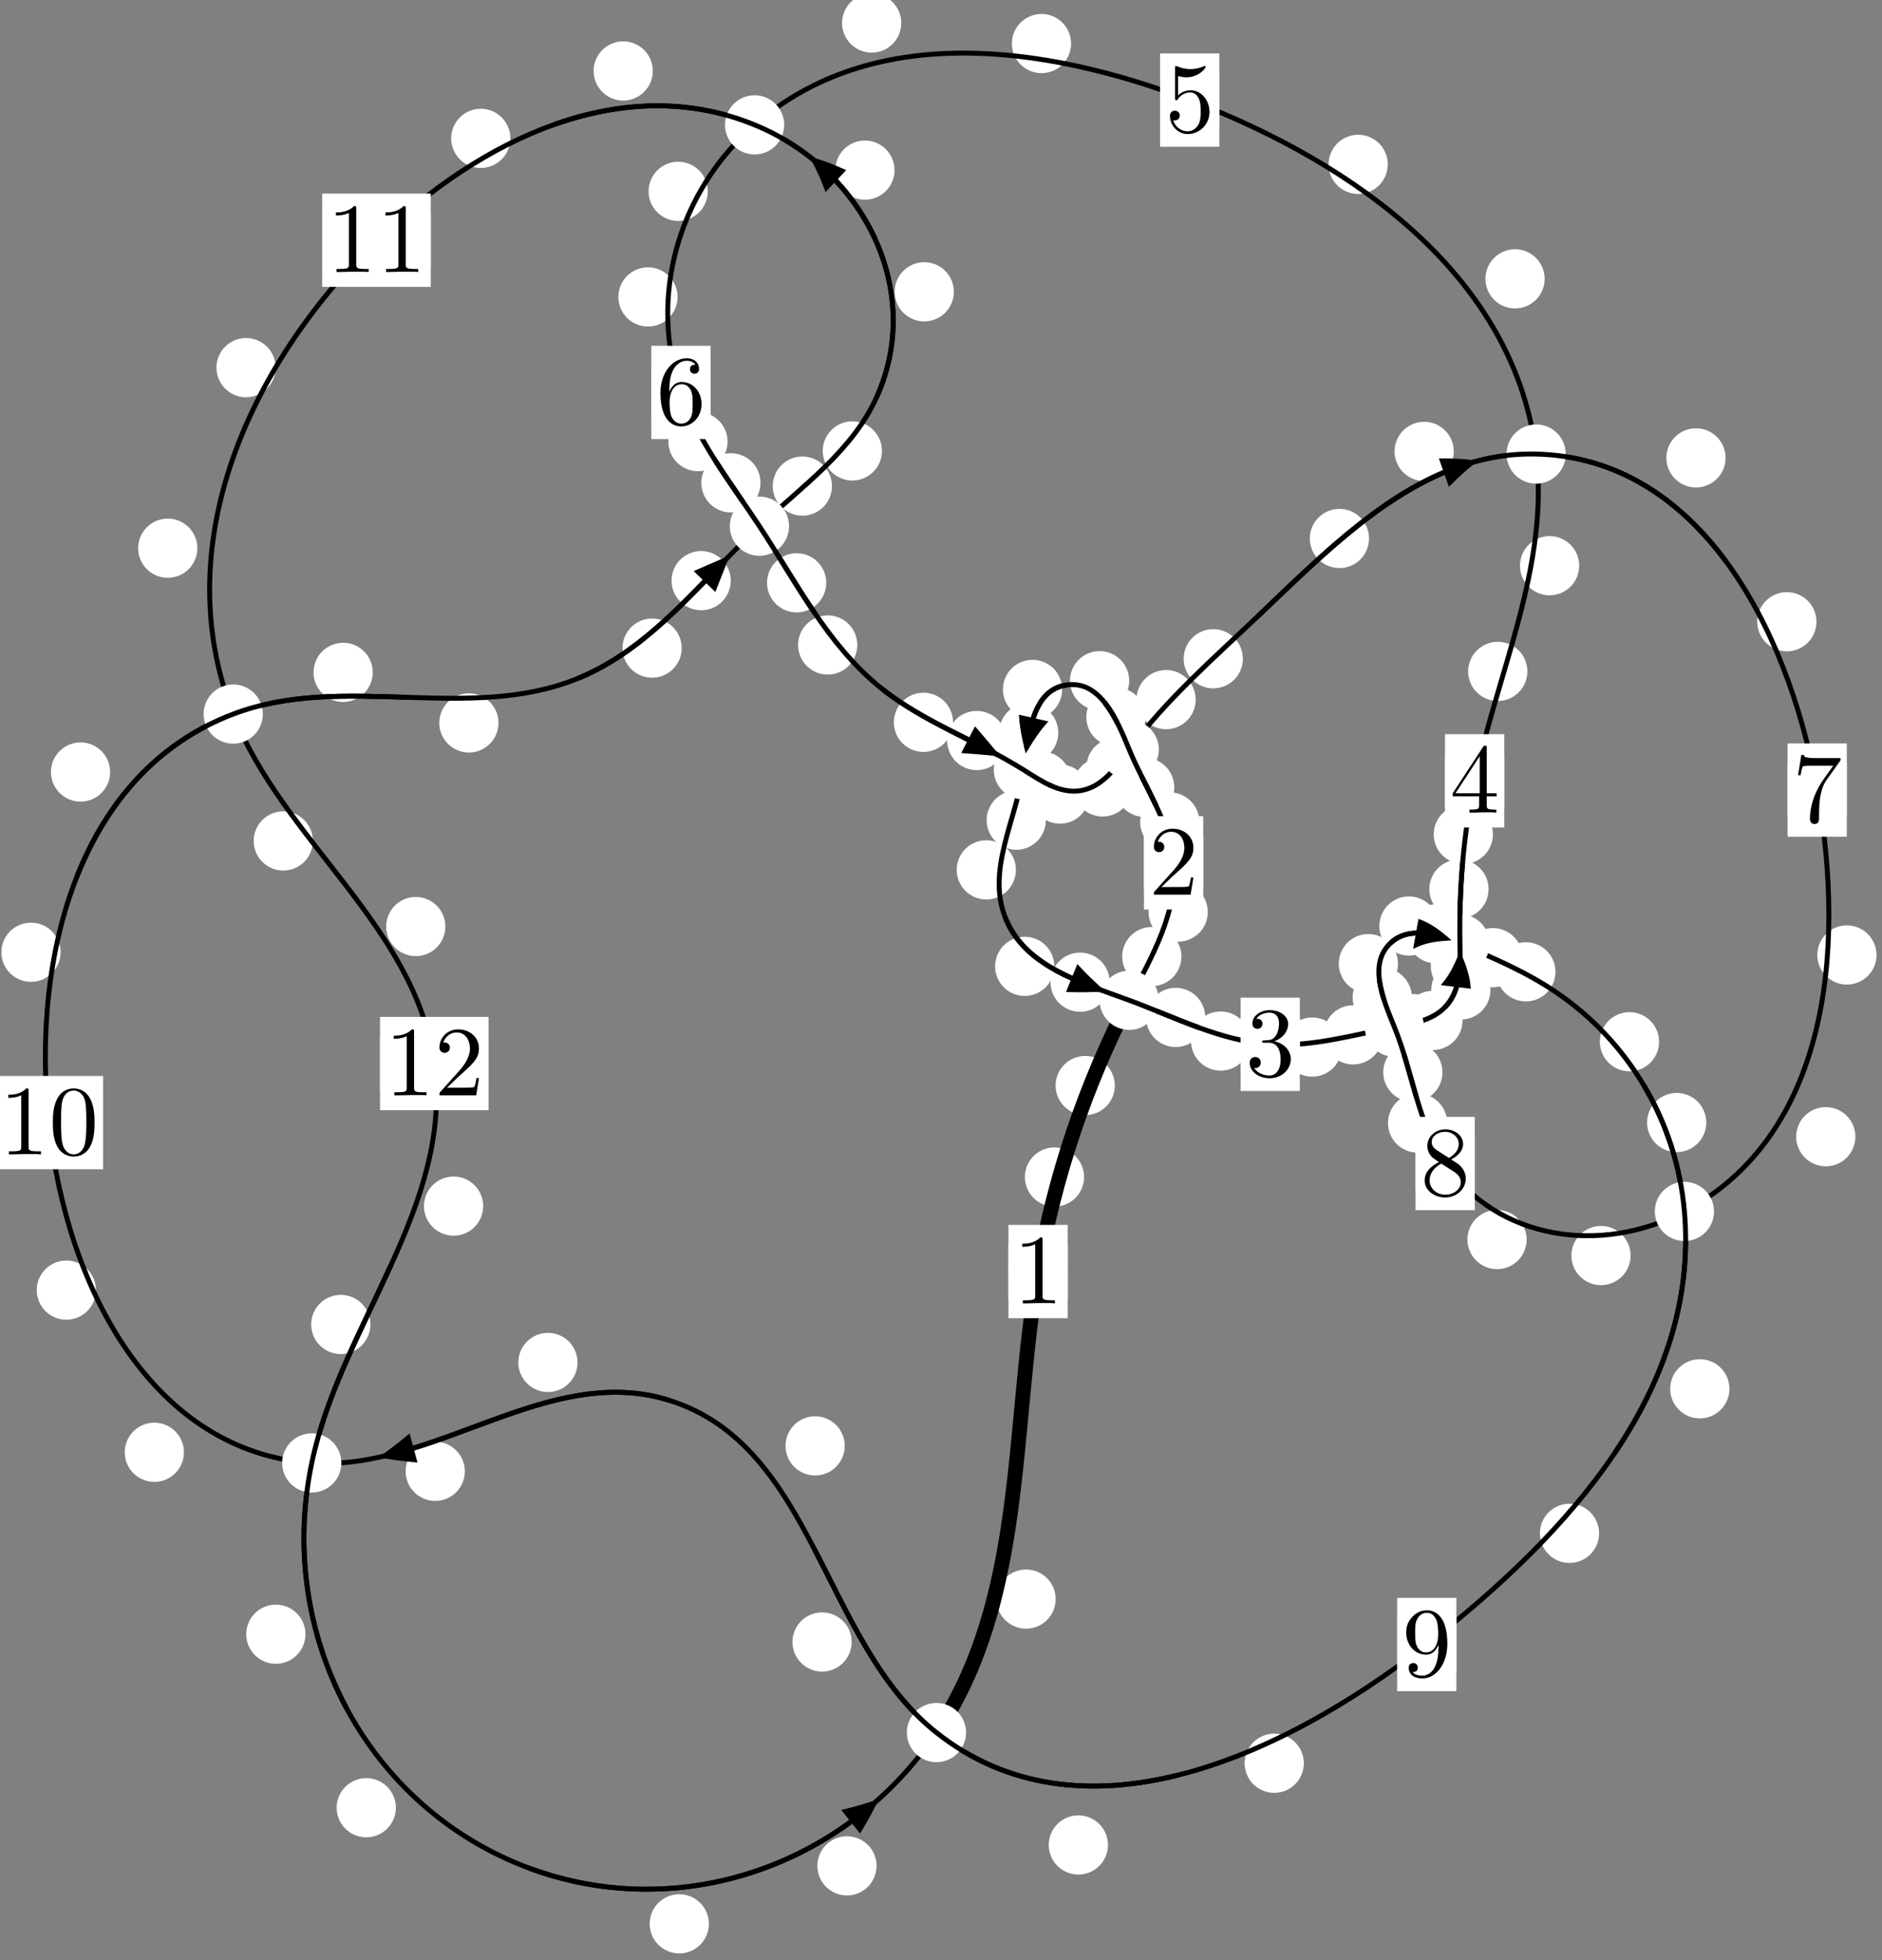 <?xml version="1.0"?>
<!-- Created by MetaPost 1.999 on 2021.07.05:2353 -->
<svg version="1.1" xmlns="http://www.w3.org/2000/svg" xmlns:xlink="http://www.w3.org/1999/xlink" width="189.997" height="197.901" viewBox="0 0 189.997 197.901">
<rect x="0" y="0" width="189.997" height="197.901" fill="#808080" stroke="none"/>
<!-- Original BoundingBox: -114.554184 -96.237640 75.442795 101.663269 -->
  <defs>
    <g transform="scale(0.01,0.01)" id="GLYPHcmr10_48">
      <path style="fill-rule: evenodd;" d="M460 -320C460 -400,455 -480,420 -554C374 -650,292 -666,250 -666C190 -666,117 -640,76 -547C44 -478,39 -400,39 -320C39 -245,43 -155,84 -79C127 2,200 22,249 22C303 22,379 1,423 -94C455 -163,460 -241,460 -320M249 -0C210 -0,151 -25,133 -121C122 -181,122 -273,122 -332C122 -396,122 -462,130 -516C149 -635,224 -644,249 -644C282 -644,348 -626,367 -527C377 -471,377 -395,377 -332C377 -257,377 -189,366 -125C351 -30,294 -0,249 -0"></path>
    </g>
    <g transform="scale(0.01,0.01)" id="GLYPHcmr10_49">
      <path style="fill-rule: evenodd;" d="M294 -640C294 -664,294 -666,271 -666C209 -602,121 -602,89 -602L89 -571C109 -571,168 -571,220 -597L220 -79C220 -43,217 -31,127 -31L95 -31L95 -0L257 -0L130 -3L217 -3L257 -3L297 -3L384 -3L419 -0L419 -31L387 -31C297 -31,294 -42,294 -79"></path>
    </g>
    <g transform="scale(0.01,0.01)" id="GLYPHcmr10_50">
      <path style="fill-rule: evenodd;" d="M127 -77L233 -180C389 -318,449 -372,449 -472C449 -586,359 -666,237 -666C124 -666,50 -574,50 -485C50 -429,100 -429,103 -429C120 -429,155 -441,155 -482C155 -508,137 -534,102 -534C94 -534,92 -534,89 -533C112 -598,166 -635,224 -635C315 -635,358 -554,358 -472C358 -392,308 -313,253 -251L61 -37C50 -26,50 -24,50 -0L421 -0L449 -174L424 -174C419 -144,412 -100,402 -85C395 -77,329 -77,307 -77"></path>
    </g>
    <g transform="scale(0.01,0.01)" id="GLYPHcmr10_51">
      <path style="fill-rule: evenodd;" d="M290 -352C372 -379,430 -449,430 -528C430 -610,342 -666,246 -666C145 -666,69 -606,69 -530C69 -497,91 -478,120 -478C151 -478,171 -500,171 -529C171 -579,124 -579,109 -579C140 -628,206 -641,242 -641C283 -641,338 -619,338 -529C338 -517,336 -459,310 -415C280 -367,246 -364,221 -363C213 -362,189 -360,182 -360C174 -359,167 -358,167 -348C167 -337,174 -337,191 -337L235 -337C317 -337,354 -269,354 -171C354 -35,285 -6,241 -6C198 -6,123 -23,88 -82C123 -77,154 -99,154 -137C154 -173,127 -193,98 -193C74 -193,42 -179,42 -135C42 -44,135 22,244 22C366 22,457 -69,457 -171C457 -253,394 -331,290 -352"></path>
    </g>
    <g transform="scale(0.01,0.01)" id="GLYPHcmr10_52">
      <path style="fill-rule: evenodd;" d="M294 -165L294 -78C294 -42,292 -31,218 -31L197 -31L197 -0L332 -0L238 -3L290 -3L332 -3L374 -3L427 -3L468 -0L468 -31L447 -31C373 -31,371 -42,371 -78L371 -165L471 -165L471 -196L371 -196L371 -651C371 -671,371 -677,355 -677C346 -677,343 -677,335 -665L28 -196L28 -165M300 -196L56 -196L300 -569"></path>
    </g>
    <g transform="scale(0.01,0.01)" id="GLYPHcmr10_53">
      <path style="fill-rule: evenodd;" d="M449 -201C449 -320,367 -420,259 -420C211 -420,168 -404,132 -369L132 -564C152 -558,185 -551,217 -551C340 -551,410 -642,410 -655C410 -661,407 -666,400 -666C399 -666,397 -666,392 -663C372 -654,323 -634,256 -634C216 -634,170 -641,123 -662C115 -665,113 -665,111 -665C101 -665,101 -657,101 -641L101 -345C101 -327,101 -319,115 -319C122 -319,124 -322,128 -328C139 -344,176 -398,257 -398C309 -398,334 -352,342 -334C358 -297,360 -258,360 -208C360 -173,360 -113,336 -71C312 -32,275 -6,229 -6C156 -6,99 -59,82 -118C85 -117,88 -116,99 -116C132 -116,149 -141,149 -165C149 -189,132 -214,99 -214C85 -214,50 -207,50 -161C50 -75,119 22,231 22C347 22,449 -74,449 -201"></path>
    </g>
    <g transform="scale(0.01,0.01)" id="GLYPHcmr10_54">
      <path style="fill-rule: evenodd;" d="M132 -328L132 -352C132 -605,256 -641,307 -641C331 -641,373 -635,395 -601C380 -601,340 -601,340 -556C340 -525,364 -510,386 -510C402 -510,432 -519,432 -558C432 -618,388 -666,305 -666C177 -666,42 -537,42 -316C42 -49,158 22,251 22C362 22,457 -72,457 -204C457 -331,368 -427,257 -427C189 -427,152 -376,132 -328M251 -6C188 -6,158 -66,152 -81C134 -128,134 -208,134 -226C134 -304,166 -404,256 -404C272 -404,318 -404,349 -342C367 -305,367 -254,367 -205C367 -157,367 -107,350 -71C320 -11,274 -6,251 -6"></path>
    </g>
    <g transform="scale(0.01,0.01)" id="GLYPHcmr10_55">
      <path style="fill-rule: evenodd;" d="M476 -609C485 -621,485 -623,485 -644L242 -644C120 -644,118 -657,114 -676L89 -676L56 -470L81 -470C84 -486,93 -549,106 -561C113 -567,191 -567,204 -567L411 -567C400 -551,321 -442,299 -409C209 -274,176 -135,176 -33C176 -23,176 22,222 22C268 22,268 -23,268 -33L268 -84C268 -139,271 -194,279 -248C283 -271,297 -357,341 -419"></path>
    </g>
    <g transform="scale(0.01,0.01)" id="GLYPHcmr10_56">
      <path style="fill-rule: evenodd;" d="M163 -457C117 -487,113 -521,113 -538C113 -599,178 -641,249 -641C322 -641,386 -589,386 -517C386 -460,347 -412,287 -377M309 -362C381 -399,430 -451,430 -517C430 -609,341 -666,250 -666C150 -666,69 -592,69 -499C69 -481,71 -436,113 -389C124 -377,161 -352,186 -335C128 -306,42 -250,42 -151C42 -45,144 22,249 22C362 22,457 -61,457 -168C457 -204,446 -249,408 -291C389 -312,373 -322,309 -362M209 -320L332 -242C360 -223,407 -193,407 -132C407 -58,332 -6,250 -6C164 -6,92 -68,92 -151C92 -209,124 -273,209 -320"></path>
    </g>
    <g transform="scale(0.01,0.01)" id="GLYPHcmr10_57">
      <path style="fill-rule: evenodd;" d="M367 -318L367 -286C367 -52,263 -6,205 -6C188 -6,134 -8,107 -42C151 -42,159 -71,159 -88C159 -119,135 -134,113 -134C97 -134,67 -125,67 -86C67 -19,121 22,206 22C335 22,457 -114,457 -329C457 -598,342 -666,253 -666C198 -666,149 -648,106 -603C65 -558,42 -516,42 -441C42 -316,130 -218,242 -218C303 -218,344 -260,367 -318M243 -241C227 -241,181 -241,150 -304C132 -341,132 -391,132 -440C132 -494,132 -541,153 -578C180 -628,218 -641,253 -641C299 -641,332 -607,349 -562C361 -530,365 -467,365 -421C365 -338,331 -241,243 -241"></path>
    </g>
  </defs>
  <path d="M109.442 118.844C109.442 118.051,109.127 117.291,108.567 116.731C108.006 116.17,107.246 115.855,106.453 115.855C105.661 115.855,104.901 116.17,104.34 116.731C103.78 117.291,103.465 118.051,103.465 118.844C103.465 119.637,103.78 120.397,104.34 120.957C104.901 121.518,105.661 121.833,106.453 121.833C107.246 121.833,108.006 121.518,108.567 120.957C109.127 120.397,109.442 119.637,109.442 118.844Z" style="fill: rgb(100%,100%,100%);stroke: none;"></path>
  <path d="M107.788 128.389C107.788 127.596,107.473 126.836,106.912 126.275C106.352 125.715,105.592 125.4,104.799 125.4C104.006 125.4,103.246 125.715,102.686 126.275C102.125 126.836,101.81 127.596,101.81 128.389C101.81 129.182,102.125 129.942,102.686 130.502C103.246 131.063,104.006 131.378,104.799 131.378C105.592 131.378,106.352 131.063,106.912 130.502C107.473 129.942,107.788 129.182,107.788 128.389Z" style="fill: rgb(100%,100%,100%);stroke: none;"></path>
  <path d="M119.269 96.583C119.269 95.79,118.954 95.03,118.394 94.47C117.833 93.909,117.073 93.594,116.28 93.594C115.488 93.594,114.727 93.909,114.167 94.47C113.606 95.03,113.291 95.79,113.291 96.583C113.291 97.376,113.606 98.136,114.167 98.697C114.727 99.257,115.488 99.572,116.28 99.572C117.073 99.572,117.833 99.257,118.394 98.697C118.954 98.136,119.269 97.376,119.269 96.583Z" style="fill: rgb(100%,100%,100%);stroke: none;"></path>
  <path d="M112.545 109.608C112.545 108.815,112.23 108.055,111.669 107.494C111.109 106.934,110.349 106.619,109.556 106.619C108.763 106.619,108.003 106.934,107.443 107.494C106.882 108.055,106.567 108.815,106.567 109.608C106.567 110.4,106.882 111.161,107.443 111.721C108.003 112.282,108.763 112.597,109.556 112.597C110.349 112.597,111.109 112.282,111.669 111.721C112.23 111.161,112.545 110.4,112.545 109.608Z" style="fill: rgb(100%,100%,100%);stroke: none;"></path>
  <path d="M121.083 82.996C121.083 82.203,120.768 81.443,120.208 80.883C119.647 80.322,118.887 80.007,118.094 80.007C117.302 80.007,116.541 80.322,115.981 80.883C115.42 81.443,115.105 82.203,115.105 82.996C115.105 83.789,115.42 84.549,115.981 85.109C116.541 85.67,117.302 85.985,118.094 85.985C118.887 85.985,119.647 85.67,120.208 85.109C120.768 84.549,121.083 83.789,121.083 82.996Z" style="fill: rgb(100%,100%,100%);stroke: none;"></path>
  <path d="M121.933 92.088C121.933 91.295,121.618 90.535,121.058 89.975C120.497 89.414,119.737 89.099,118.944 89.099C118.152 89.099,117.391 89.414,116.831 89.975C116.27 90.535,115.955 91.295,115.955 92.088C115.955 92.881,116.27 93.641,116.831 94.201C117.391 94.762,118.152 95.077,118.944 95.077C119.737 95.077,120.497 94.762,121.058 94.201C121.618 93.641,121.933 92.881,121.933 92.088Z" style="fill: rgb(100%,100%,100%);stroke: none;"></path>
  <path d="M115.647 72.403C115.647 71.611,115.332 70.851,114.771 70.29C114.211 69.73,113.451 69.415,112.658 69.415C111.865 69.415,111.105 69.73,110.545 70.29C109.984 70.851,109.669 71.611,109.669 72.403C109.669 73.196,109.984 73.956,110.545 74.517C111.105 75.077,111.865 75.392,112.658 75.392C113.451 75.392,114.211 75.077,114.771 74.517C115.332 73.956,115.647 73.196,115.647 72.403Z" style="fill: rgb(100%,100%,100%);stroke: none;"></path>
  <path d="M118.551 79.502C118.551 78.709,118.236 77.949,117.676 77.389C117.115 76.828,116.355 76.513,115.563 76.513C114.77 76.513,114.01 76.828,113.449 77.389C112.889 77.949,112.574 78.709,112.574 79.502C112.574 80.295,112.889 81.055,113.449 81.615C114.01 82.176,114.77 82.491,115.563 82.491C116.355 82.491,117.115 82.176,117.676 81.615C118.236 81.055,118.551 80.295,118.551 79.502Z" style="fill: rgb(100%,100%,100%);stroke: none;"></path>
  <path d="M107.228 69.61C107.228 68.817,106.913 68.057,106.352 67.496C105.792 66.936,105.032 66.621,104.239 66.621C103.446 66.621,102.686 66.936,102.126 67.496C101.565 68.057,101.25 68.817,101.25 69.61C101.25 70.402,101.565 71.162,102.126 71.723C102.686 72.283,103.446 72.598,104.239 72.598C105.032 72.598,105.792 72.283,106.352 71.723C106.913 71.162,107.228 70.402,107.228 69.61Z" style="fill: rgb(100%,100%,100%);stroke: none;"></path>
  <path d="M113.998 68.732C113.998 67.939,113.683 67.179,113.123 66.618C112.562 66.058,111.802 65.743,111.009 65.743C110.217 65.743,109.457 66.058,108.896 66.618C108.336 67.179,108.021 67.939,108.021 68.732C108.021 69.524,108.336 70.284,108.896 70.845C109.457 71.405,110.217 71.72,111.009 71.72C111.802 71.72,112.562 71.405,113.123 70.845C113.683 70.284,113.998 69.524,113.998 68.732Z" style="fill: rgb(100%,100%,100%);stroke: none;"></path>
  <path d="M105.584 82.815C105.584 82.023,105.269 81.262,104.709 80.702C104.148 80.141,103.388 79.827,102.595 79.827C101.803 79.827,101.042 80.141,100.482 80.702C99.922 81.262,99.607 82.023,99.607 82.815C99.607 83.608,99.922 84.368,100.482 84.929C101.042 85.489,101.803 85.804,102.595 85.804C103.388 85.804,104.148 85.489,104.709 84.929C105.269 84.368,105.584 83.608,105.584 82.815Z" style="fill: rgb(100%,100%,100%);stroke: none;"></path>
  <path d="M106.838 73.982C106.838 73.189,106.523 72.429,105.962 71.868C105.402 71.308,104.642 70.993,103.849 70.993C103.056 70.993,102.296 71.308,101.736 71.868C101.175 72.429,100.86 73.189,100.86 73.982C100.86 74.774,101.175 75.535,101.736 76.095C102.296 76.655,103.056 76.97,103.849 76.97C104.642 76.97,105.402 76.655,105.962 76.095C106.523 75.535,106.838 74.774,106.838 73.982Z" style="fill: rgb(100%,100%,100%);stroke: none;"></path>
  <path d="M106.438 97.572C106.438 96.779,106.123 96.019,105.562 95.458C105.002 94.898,104.242 94.583,103.449 94.583C102.656 94.583,101.896 94.898,101.336 95.458C100.775 96.019,100.46 96.779,100.46 97.572C100.46 98.364,100.775 99.125,101.336 99.685C101.896 100.246,102.656 100.561,103.449 100.561C104.242 100.561,105.002 100.246,105.562 99.685C106.123 99.125,106.438 98.364,106.438 97.572Z" style="fill: rgb(100%,100%,100%);stroke: none;"></path>
  <path d="M102.56 87.832C102.56 87.039,102.245 86.279,101.684 85.718C101.124 85.158,100.364 84.843,99.571 84.843C98.778 84.843,98.018 85.158,97.458 85.718C96.897 86.279,96.582 87.039,96.582 87.832C96.582 88.624,96.897 89.384,97.458 89.945C98.018 90.505,98.778 90.82,99.571 90.82C100.364 90.82,101.124 90.505,101.684 89.945C102.245 89.384,102.56 88.624,102.56 87.832Z" style="fill: rgb(100%,100%,100%);stroke: none;"></path>
  <path d="M121.68 102.73C121.68 101.937,121.365 101.177,120.805 100.616C120.244 100.056,119.484 99.741,118.691 99.741C117.899 99.741,117.139 100.056,116.578 100.616C116.018 101.177,115.703 101.937,115.703 102.73C115.703 103.522,116.018 104.283,116.578 104.843C117.139 105.404,117.899 105.719,118.691 105.719C119.484 105.719,120.244 105.404,120.805 104.843C121.365 104.283,121.68 103.522,121.68 102.73Z" style="fill: rgb(100%,100%,100%);stroke: none;"></path>
  <path d="M112.03 99.172C112.03 98.379,111.715 97.619,111.155 97.058C110.594 96.498,109.834 96.183,109.041 96.183C108.249 96.183,107.488 96.498,106.928 97.058C106.367 97.619,106.052 98.379,106.052 99.172C106.052 99.964,106.367 100.724,106.928 101.285C107.488 101.845,108.249 102.16,109.041 102.16C109.834 102.16,110.594 101.845,111.155 101.285C111.715 100.724,112.03 99.964,112.03 99.172Z" style="fill: rgb(100%,100%,100%);stroke: none;"></path>
  <path d="M135.46 105.725C135.46 104.933,135.145 104.173,134.585 103.612C134.024 103.052,133.264 102.737,132.471 102.737C131.679 102.737,130.919 103.052,130.358 103.612C129.798 104.173,129.483 104.933,129.483 105.725C129.483 106.518,129.798 107.278,130.358 107.839C130.919 108.399,131.679 108.714,132.471 108.714C133.264 108.714,134.024 108.399,134.585 107.839C135.145 107.278,135.46 106.518,135.46 105.725Z" style="fill: rgb(100%,100%,100%);stroke: none;"></path>
  <path d="M126.219 105.116C126.219 104.323,125.904 103.563,125.344 103.003C124.783 102.442,124.023 102.127,123.23 102.127C122.438 102.127,121.677 102.442,121.117 103.003C120.556 103.563,120.241 104.323,120.241 105.116C120.241 105.909,120.556 106.669,121.117 107.229C121.677 107.79,122.438 108.105,123.23 108.105C124.023 108.105,124.783 107.79,125.344 107.229C125.904 106.669,126.219 105.909,126.219 105.116Z" style="fill: rgb(100%,100%,100%);stroke: none;"></path>
  <path d="M145.648 103.354C145.648 102.561,145.333 101.801,144.773 101.241C144.212 100.68,143.452 100.365,142.659 100.365C141.867 100.365,141.106 100.68,140.546 101.241C139.985 101.801,139.671 102.561,139.671 103.354C139.671 104.147,139.985 104.907,140.546 105.467C141.106 106.028,141.867 106.343,142.659 106.343C143.452 106.343,144.212 106.028,144.773 105.467C145.333 104.907,145.648 104.147,145.648 103.354Z" style="fill: rgb(100%,100%,100%);stroke: none;"></path>
  <path d="M139.595 104.49C139.595 103.697,139.28 102.937,138.72 102.377C138.159 101.816,137.399 101.501,136.606 101.501C135.814 101.501,135.054 101.816,134.493 102.377C133.933 102.937,133.618 103.697,133.618 104.49C133.618 105.283,133.933 106.043,134.493 106.603C135.054 107.164,135.814 107.479,136.606 107.479C137.399 107.479,138.159 107.164,138.72 106.603C139.28 106.043,139.595 105.283,139.595 104.49Z" style="fill: rgb(100%,100%,100%);stroke: none;"></path>
  <path d="M150.468 99.956C150.468 99.164,150.153 98.404,149.593 97.843C149.032 97.283,148.272 96.968,147.48 96.968C146.687 96.968,145.927 97.283,145.366 97.843C144.806 98.404,144.491 99.164,144.491 99.956C144.491 100.749,144.806 101.509,145.366 102.07C145.927 102.63,146.687 102.945,147.48 102.945C148.272 102.945,149.032 102.63,149.593 102.07C150.153 101.509,150.468 100.749,150.468 99.956Z" style="fill: rgb(100%,100%,100%);stroke: none;"></path>
  <path d="M147.651 103.029C147.651 102.236,147.336 101.476,146.775 100.916C146.215 100.355,145.455 100.04,144.662 100.04C143.869 100.04,143.109 100.355,142.549 100.916C141.988 101.476,141.673 102.236,141.673 103.029C141.673 103.822,141.988 104.582,142.549 105.142C143.109 105.703,143.869 106.018,144.662 106.018C145.455 106.018,146.215 105.703,146.775 105.142C147.336 104.582,147.651 103.822,147.651 103.029Z" style="fill: rgb(100%,100%,100%);stroke: none;"></path>
  <path d="M150.278 89.775C150.278 88.982,149.963 88.222,149.403 87.662C148.842 87.101,148.082 86.786,147.289 86.786C146.497 86.786,145.737 87.101,145.176 87.662C144.616 88.222,144.301 88.982,144.301 89.775C144.301 90.568,144.616 91.328,145.176 91.888C145.737 92.449,146.497 92.764,147.289 92.764C148.082 92.764,148.842 92.449,149.403 91.888C149.963 91.328,150.278 90.568,150.278 89.775Z" style="fill: rgb(100%,100%,100%);stroke: none;"></path>
  <path d="M150.42 97.549C150.42 96.756,150.105 95.996,149.544 95.436C148.984 94.875,148.224 94.56,147.431 94.56C146.638 94.56,145.878 94.875,145.318 95.436C144.757 95.996,144.442 96.756,144.442 97.549C144.442 98.342,144.757 99.102,145.318 99.662C145.878 100.223,146.638 100.538,147.431 100.538C148.224 100.538,148.984 100.223,149.544 99.662C150.105 99.102,150.42 98.342,150.42 97.549Z" style="fill: rgb(100%,100%,100%);stroke: none;"></path>
  <path d="M154.195 67.793C154.195 67,153.88 66.24,153.319 65.679C152.759 65.119,151.999 64.804,151.206 64.804C150.413 64.804,149.653 65.119,149.093 65.679C148.532 66.24,148.217 67,148.217 67.793C148.217 68.585,148.532 69.346,149.093 69.906C149.653 70.467,150.413 70.782,151.206 70.782C151.999 70.782,152.759 70.467,153.319 69.906C153.88 69.346,154.195 68.585,154.195 67.793Z" style="fill: rgb(100%,100%,100%);stroke: none;"></path>
  <path d="M150.719 84.249C150.719 83.456,150.404 82.696,149.843 82.135C149.283 81.575,148.523 81.26,147.73 81.26C146.937 81.26,146.177 81.575,145.617 82.135C145.056 82.696,144.741 83.456,144.741 84.249C144.741 85.041,145.056 85.801,145.617 86.362C146.177 86.922,146.937 87.237,147.73 87.237C148.523 87.237,149.283 86.922,149.843 86.362C150.404 85.801,150.719 85.041,150.719 84.249Z" style="fill: rgb(100%,100%,100%);stroke: none;"></path>
  <path d="M155.94 28.155C155.94 27.362,155.625 26.602,155.064 26.042C154.504 25.481,153.744 25.166,152.951 25.166C152.158 25.166,151.398 25.481,150.838 26.042C150.277 26.602,149.962 27.362,149.962 28.155C149.962 28.948,150.277 29.708,150.838 30.268C151.398 30.829,152.158 31.144,152.951 31.144C153.744 31.144,154.504 30.829,155.064 30.268C155.625 29.708,155.94 28.948,155.94 28.155Z" style="fill: rgb(100%,100%,100%);stroke: none;"></path>
  <path d="M159.426 57.12C159.426 56.327,159.111 55.567,158.551 55.006C157.99 54.446,157.23 54.131,156.437 54.131C155.645 54.131,154.884 54.446,154.324 55.006C153.764 55.567,153.449 56.327,153.449 57.12C153.449 57.912,153.764 58.672,154.324 59.233C154.884 59.793,155.645 60.108,156.437 60.108C157.23 60.108,157.99 59.793,158.551 59.233C159.111 58.672,159.426 57.912,159.426 57.12Z" style="fill: rgb(100%,100%,100%);stroke: none;"></path>
  <path d="M108.132 4.399C108.132 3.606,107.817 2.846,107.256 2.285C106.696 1.725,105.936 1.41,105.143 1.41C104.35 1.41,103.59 1.725,103.03 2.285C102.469 2.846,102.154 3.606,102.154 4.399C102.154 5.191,102.469 5.951,103.03 6.512C103.59 7.072,104.35 7.387,105.143 7.387C105.936 7.387,106.696 7.072,107.256 6.512C107.817 5.951,108.132 5.191,108.132 4.399Z" style="fill: rgb(100%,100%,100%);stroke: none;"></path>
  <path d="M140.102 16.596C140.102 15.803,139.787 15.043,139.227 14.483C138.666 13.922,137.906 13.607,137.114 13.607C136.321 13.607,135.561 13.922,135 14.483C134.44 15.043,134.125 15.803,134.125 16.596C134.125 17.389,134.44 18.149,135 18.709C135.561 19.27,136.321 19.585,137.114 19.585C137.906 19.585,138.666 19.27,139.227 18.709C139.787 18.149,140.102 17.389,140.102 16.596Z" style="fill: rgb(100%,100%,100%);stroke: none;"></path>
  <path d="M71.455 19.32C71.455 18.527,71.14 17.767,70.58 17.207C70.019 16.646,69.259 16.331,68.467 16.331C67.674 16.331,66.914 16.646,66.353 17.207C65.793 17.767,65.478 18.527,65.478 19.32C65.478 20.113,65.793 20.873,66.353 21.433C66.914 21.994,67.674 22.309,68.467 22.309C69.259 22.309,70.019 21.994,70.58 21.433C71.14 20.873,71.455 20.113,71.455 19.32Z" style="fill: rgb(100%,100%,100%);stroke: none;"></path>
  <path d="M90.988 2.325C90.988 1.533,90.673 0.773,90.113 0.212C89.552 -0.348,88.792 -0.663,88 -0.663C87.207 -0.663,86.447 -0.348,85.886 0.212C85.326 0.773,85.011 1.533,85.011 2.325C85.011 3.118,85.326 3.878,85.886 4.439C86.447 4.999,87.207 5.314,88 5.314C88.792 5.314,89.552 4.999,90.113 4.439C90.673 3.878,90.988 3.118,90.988 2.325Z" style="fill: rgb(100%,100%,100%);stroke: none;"></path>
  <path d="M73.45 44.589C73.45 43.796,73.135 43.036,72.574 42.476C72.014 41.915,71.254 41.6,70.461 41.6C69.668 41.6,68.908 41.915,68.348 42.476C67.787 43.036,67.472 43.796,67.472 44.589C67.472 45.382,67.787 46.142,68.348 46.702C68.908 47.263,69.668 47.578,70.461 47.578C71.254 47.578,72.014 47.263,72.574 46.702C73.135 46.142,73.45 45.382,73.45 44.589Z" style="fill: rgb(100%,100%,100%);stroke: none;"></path>
  <path d="M68.403 29.981C68.403 29.188,68.088 28.428,67.527 27.868C66.967 27.307,66.207 26.992,65.414 26.992C64.621 26.992,63.861 27.307,63.301 27.868C62.74 28.428,62.425 29.188,62.425 29.981C62.425 30.774,62.74 31.534,63.301 32.094C63.861 32.655,64.621 32.97,65.414 32.97C66.207 32.97,66.967 32.655,67.527 32.094C68.088 31.534,68.403 30.774,68.403 29.981Z" style="fill: rgb(100%,100%,100%);stroke: none;"></path>
  <path d="M83.413 58.845C83.413 58.052,83.098 57.292,82.537 56.732C81.977 56.171,81.216 55.856,80.424 55.856C79.631 55.856,78.871 56.171,78.31 56.732C77.75 57.292,77.435 58.052,77.435 58.845C77.435 59.638,77.75 60.398,78.31 60.958C78.871 61.519,79.631 61.834,80.424 61.834C81.216 61.834,81.977 61.519,82.537 60.958C83.098 60.398,83.413 59.638,83.413 58.845Z" style="fill: rgb(100%,100%,100%);stroke: none;"></path>
  <path d="M76.776 48.752C76.776 47.959,76.461 47.199,75.901 46.639C75.34 46.078,74.58 45.763,73.787 45.763C72.995 45.763,72.234 46.078,71.674 46.639C71.113 47.199,70.799 47.959,70.799 48.752C70.799 49.545,71.113 50.305,71.674 50.865C72.234 51.426,72.995 51.741,73.787 51.741C74.58 51.741,75.34 51.426,75.901 50.865C76.461 50.305,76.776 49.545,76.776 48.752Z" style="fill: rgb(100%,100%,100%);stroke: none;"></path>
  <path d="M96.215 72.932C96.215 72.139,95.9 71.379,95.339 70.819C94.779 70.258,94.019 69.943,93.226 69.943C92.433 69.943,91.673 70.258,91.113 70.819C90.552 71.379,90.237 72.139,90.237 72.932C90.237 73.725,90.552 74.485,91.113 75.045C91.673 75.606,92.433 75.921,93.226 75.921C94.019 75.921,94.779 75.606,95.339 75.045C95.9 74.485,96.215 73.725,96.215 72.932Z" style="fill: rgb(100%,100%,100%);stroke: none;"></path>
  <path d="M86.548 65.123C86.548 64.331,86.233 63.571,85.673 63.01C85.112 62.45,84.352 62.135,83.559 62.135C82.767 62.135,82.006 62.45,81.446 63.01C80.886 63.571,80.571 64.331,80.571 65.123C80.571 65.916,80.886 66.676,81.446 67.237C82.006 67.797,82.767 68.112,83.559 68.112C84.352 68.112,85.112 67.797,85.673 67.237C86.233 66.676,86.548 65.916,86.548 65.123Z" style="fill: rgb(100%,100%,100%);stroke: none;"></path>
  <path d="M108.117 78.862C108.117 78.069,107.802 77.309,107.241 76.748C106.681 76.188,105.921 75.873,105.128 75.873C104.335 75.873,103.575 76.188,103.015 76.748C102.454 77.309,102.139 78.069,102.139 78.862C102.139 79.654,102.454 80.414,103.015 80.975C103.575 81.535,104.335 81.85,105.128 81.85C105.921 81.85,106.681 81.535,107.241 80.975C107.802 80.414,108.117 79.654,108.117 78.862Z" style="fill: rgb(100%,100%,100%);stroke: none;"></path>
  <path d="M101.597 74.77C101.597 73.978,101.282 73.217,100.722 72.657C100.161 72.096,99.401 71.782,98.608 71.782C97.816 71.782,97.055 72.096,96.495 72.657C95.934 73.217,95.62 73.978,95.62 74.77C95.62 75.563,95.934 76.323,96.495 76.884C97.055 77.444,97.816 77.759,98.608 77.759C99.401 77.759,100.161 77.444,100.722 76.884C101.282 76.323,101.597 75.563,101.597 74.77Z" style="fill: rgb(100%,100%,100%);stroke: none;"></path>
  <path d="M114.302 79.458C114.302 78.665,113.987 77.905,113.427 77.344C112.866 76.784,112.106 76.469,111.314 76.469C110.521 76.469,109.761 76.784,109.2 77.344C108.64 77.905,108.325 78.665,108.325 79.458C108.325 80.25,108.64 81.01,109.2 81.571C109.761 82.131,110.521 82.446,111.314 82.446C112.106 82.446,112.866 82.131,113.427 81.571C113.987 81.01,114.302 80.25,114.302 79.458Z" style="fill: rgb(100%,100%,100%);stroke: none;"></path>
  <path d="M110 80.179C110 79.386,109.685 78.626,109.124 78.065C108.564 77.505,107.803 77.19,107.011 77.19C106.218 77.19,105.458 77.505,104.897 78.065C104.337 78.626,104.022 79.386,104.022 80.179C104.022 80.971,104.337 81.732,104.897 82.292C105.458 82.853,106.218 83.167,107.011 83.167C107.803 83.167,108.564 82.853,109.124 82.292C109.685 81.732,110 80.971,110 80.179Z" style="fill: rgb(100%,100%,100%);stroke: none;"></path>
  <path d="M120.711 70.642C120.711 69.85,120.396 69.09,119.835 68.529C119.275 67.969,118.515 67.654,117.722 67.654C116.929 67.654,116.169 67.969,115.609 68.529C115.048 69.09,114.733 69.85,114.733 70.642C114.733 71.435,115.048 72.195,115.609 72.756C116.169 73.316,116.929 73.631,117.722 73.631C118.515 73.631,119.275 73.316,119.835 72.756C120.396 72.195,120.711 71.435,120.711 70.642Z" style="fill: rgb(100%,100%,100%);stroke: none;"></path>
  <path d="M115.665 77.476C115.665 76.684,115.35 75.924,114.789 75.363C114.229 74.803,113.469 74.488,112.676 74.488C111.883 74.488,111.123 74.803,110.562 75.363C110.002 75.924,109.687 76.684,109.687 77.476C109.687 78.269,110.002 79.029,110.562 79.59C111.123 80.15,111.883 80.465,112.676 80.465C113.469 80.465,114.229 80.15,114.789 79.59C115.35 79.029,115.665 78.269,115.665 77.476Z" style="fill: rgb(100%,100%,100%);stroke: none;"></path>
  <path d="M138.209 54.371C138.209 53.578,137.894 52.818,137.334 52.257C136.774 51.697,136.013 51.382,135.221 51.382C134.428 51.382,133.668 51.697,133.107 52.257C132.547 52.818,132.232 53.578,132.232 54.371C132.232 55.163,132.547 55.924,133.107 56.484C133.668 57.045,134.428 57.359,135.221 57.359C136.013 57.359,136.774 57.045,137.334 56.484C137.894 55.924,138.209 55.163,138.209 54.371Z" style="fill: rgb(100%,100%,100%);stroke: none;"></path>
  <path d="M125.473 66.513C125.473 65.72,125.158 64.96,124.598 64.4C124.037 63.839,123.277 63.524,122.484 63.524C121.692 63.524,120.932 63.839,120.371 64.4C119.811 64.96,119.496 65.72,119.496 66.513C119.496 67.306,119.811 68.066,120.371 68.626C120.932 69.187,121.692 69.502,122.484 69.502C123.277 69.502,124.037 69.187,124.598 68.626C125.158 68.066,125.473 67.306,125.473 66.513Z" style="fill: rgb(100%,100%,100%);stroke: none;"></path>
  <path d="M174.206 46.232C174.206 45.439,173.891 44.679,173.33 44.119C172.77 43.558,172.009 43.243,171.217 43.243C170.424 43.243,169.664 43.558,169.103 44.119C168.543 44.679,168.228 45.439,168.228 46.232C168.228 47.025,168.543 47.785,169.103 48.345C169.664 48.906,170.424 49.221,171.217 49.221C172.009 49.221,172.77 48.906,173.33 48.345C173.891 47.785,174.206 47.025,174.206 46.232Z" style="fill: rgb(100%,100%,100%);stroke: none;"></path>
  <path d="M146.764 45.577C146.764 44.784,146.449 44.024,145.888 43.464C145.328 42.903,144.568 42.588,143.775 42.588C142.982 42.588,142.222 42.903,141.662 43.464C141.101 44.024,140.786 44.784,140.786 45.577C140.786 46.37,141.101 47.13,141.662 47.69C142.222 48.251,142.982 48.566,143.775 48.566C144.568 48.566,145.328 48.251,145.888 47.69C146.449 47.13,146.764 46.37,146.764 45.577Z" style="fill: rgb(100%,100%,100%);stroke: none;"></path>
  <path d="M189.443 96.425C189.443 95.632,189.128 94.872,188.567 94.312C188.007 93.751,187.247 93.436,186.454 93.436C185.661 93.436,184.901 93.751,184.341 94.312C183.78 94.872,183.465 95.632,183.465 96.425C183.465 97.218,183.78 97.978,184.341 98.538C184.901 99.099,185.661 99.414,186.454 99.414C187.247 99.414,188.007 99.099,188.567 98.538C189.128 97.978,189.443 97.218,189.443 96.425Z" style="fill: rgb(100%,100%,100%);stroke: none;"></path>
  <path d="M183.381 62.777C183.381 61.985,183.066 61.224,182.506 60.664C181.945 60.103,181.185 59.788,180.392 59.788C179.6 59.788,178.84 60.103,178.279 60.664C177.719 61.224,177.404 61.985,177.404 62.777C177.404 63.57,177.719 64.33,178.279 64.891C178.84 65.451,179.6 65.766,180.392 65.766C181.185 65.766,181.945 65.451,182.506 64.891C183.066 64.33,183.381 63.57,183.381 62.777Z" style="fill: rgb(100%,100%,100%);stroke: none;"></path>
  <path d="M164.615 126.774C164.615 125.981,164.3 125.221,163.739 124.66C163.179 124.1,162.419 123.785,161.626 123.785C160.833 123.785,160.073 124.1,159.513 124.66C158.952 125.221,158.637 125.981,158.637 126.774C158.637 127.566,158.952 128.326,159.513 128.887C160.073 129.447,160.833 129.762,161.626 129.762C162.419 129.762,163.179 129.447,163.739 128.887C164.3 128.326,164.615 127.566,164.615 126.774Z" style="fill: rgb(100%,100%,100%);stroke: none;"></path>
  <path d="M187.31 114.774C187.31 113.981,186.995 113.221,186.435 112.661C185.874 112.1,185.114 111.785,184.321 111.785C183.529 111.785,182.768 112.1,182.208 112.661C181.647 113.221,181.332 113.981,181.332 114.774C181.332 115.567,181.647 116.327,182.208 116.887C182.768 117.448,183.529 117.763,184.321 117.763C185.114 117.763,185.874 117.448,186.435 116.887C186.995 116.327,187.31 115.567,187.31 114.774Z" style="fill: rgb(100%,100%,100%);stroke: none;"></path>
  <path d="M146.1 113.394C146.1 112.602,145.785 111.842,145.225 111.281C144.664 110.721,143.904 110.406,143.111 110.406C142.319 110.406,141.559 110.721,140.998 111.281C140.438 111.842,140.123 112.602,140.123 113.394C140.123 114.187,140.438 114.947,140.998 115.508C141.559 116.068,142.319 116.383,143.111 116.383C143.904 116.383,144.664 116.068,145.225 115.508C145.785 114.947,146.1 114.187,146.1 113.394Z" style="fill: rgb(100%,100%,100%);stroke: none;"></path>
  <path d="M154.121 125.159C154.121 124.366,153.806 123.606,153.246 123.045C152.685 122.485,151.925 122.17,151.132 122.17C150.34 122.17,149.579 122.485,149.019 123.045C148.458 123.606,148.143 124.366,148.143 125.159C148.143 125.951,148.458 126.711,149.019 127.272C149.579 127.832,150.34 128.147,151.132 128.147C151.925 128.147,152.685 127.832,153.246 127.272C153.806 126.711,154.121 125.951,154.121 125.159Z" style="fill: rgb(100%,100%,100%);stroke: none;"></path>
  <path d="M142.533 100.707C142.533 99.914,142.218 99.154,141.658 98.593C141.097 98.033,140.337 97.718,139.545 97.718C138.752 97.718,137.992 98.033,137.431 98.593C136.871 99.154,136.556 99.914,136.556 100.707C136.556 101.499,136.871 102.26,137.431 102.82C137.992 103.381,138.752 103.695,139.545 103.695C140.337 103.695,141.097 103.381,141.658 102.82C142.218 102.26,142.533 101.499,142.533 100.707Z" style="fill: rgb(100%,100%,100%);stroke: none;"></path>
  <path d="M145.624 108.267C145.624 107.474,145.309 106.714,144.749 106.154C144.188 105.593,143.428 105.278,142.635 105.278C141.843 105.278,141.082 105.593,140.522 106.154C139.961 106.714,139.646 107.474,139.646 108.267C139.646 109.06,139.961 109.82,140.522 110.38C141.082 110.941,141.843 111.256,142.635 111.256C143.428 111.256,144.188 110.941,144.749 110.38C145.309 109.82,145.624 109.06,145.624 108.267Z" style="fill: rgb(100%,100%,100%);stroke: none;"></path>
  <path d="M145.228 93.5C145.228 92.707,144.913 91.947,144.353 91.386C143.792 90.826,143.032 90.511,142.24 90.511C141.447 90.511,140.687 90.826,140.126 91.386C139.566 91.947,139.251 92.707,139.251 93.5C139.251 94.292,139.566 95.052,140.126 95.613C140.687 96.173,141.447 96.488,142.24 96.488C143.032 96.488,143.792 96.173,144.353 95.613C144.913 95.052,145.228 94.292,145.228 93.5Z" style="fill: rgb(100%,100%,100%);stroke: none;"></path>
  <path d="M141.131 97.296C141.131 96.503,140.816 95.743,140.256 95.183C139.695 94.622,138.935 94.307,138.143 94.307C137.35 94.307,136.59 94.622,136.029 95.183C135.469 95.743,135.154 96.503,135.154 97.296C135.154 98.089,135.469 98.849,136.029 99.409C136.59 99.97,137.35 100.285,138.143 100.285C138.935 100.285,139.695 99.97,140.256 99.409C140.816 98.849,141.131 98.089,141.131 97.296Z" style="fill: rgb(100%,100%,100%);stroke: none;"></path>
  <path d="M153.703 96.695C153.703 95.903,153.389 95.143,152.828 94.582C152.268 94.022,151.507 93.707,150.715 93.707C149.922 93.707,149.162 94.022,148.601 94.582C148.041 95.143,147.726 95.903,147.726 96.695C147.726 97.488,148.041 98.248,148.601 98.809C149.162 99.369,149.922 99.684,150.715 99.684C151.507 99.684,152.268 99.369,152.828 98.809C153.389 98.248,153.703 97.488,153.703 96.695Z" style="fill: rgb(100%,100%,100%);stroke: none;"></path>
  <path d="M147.983 94.294C147.983 93.501,147.668 92.741,147.107 92.181C146.547 91.62,145.787 91.305,144.994 91.305C144.201 91.305,143.441 91.62,142.881 92.181C142.32 92.741,142.005 93.501,142.005 94.294C142.005 95.087,142.32 95.847,142.881 96.407C143.441 96.968,144.201 97.283,144.994 97.283C145.787 97.283,146.547 96.968,147.107 96.407C147.668 95.847,147.983 95.087,147.983 94.294Z" style="fill: rgb(100%,100%,100%);stroke: none;"></path>
  <path d="M167.491 105.184C167.491 104.392,167.176 103.632,166.615 103.071C166.055 102.511,165.295 102.196,164.502 102.196C163.709 102.196,162.949 102.511,162.389 103.071C161.828 103.632,161.513 104.392,161.513 105.184C161.513 105.977,161.828 106.737,162.389 107.298C162.949 107.858,163.709 108.173,164.502 108.173C165.295 108.173,166.055 107.858,166.615 107.298C167.176 106.737,167.491 105.977,167.491 105.184Z" style="fill: rgb(100%,100%,100%);stroke: none;"></path>
  <path d="M157.032 98.126C157.032 97.333,156.717 96.573,156.157 96.013C155.596 95.452,154.836 95.137,154.043 95.137C153.251 95.137,152.49 95.452,151.93 96.013C151.369 96.573,151.054 97.333,151.054 98.126C151.054 98.919,151.369 99.679,151.93 100.239C152.49 100.8,153.251 101.115,154.043 101.115C154.836 101.115,155.596 100.8,156.157 100.239C156.717 99.679,157.032 98.919,157.032 98.126Z" style="fill: rgb(100%,100%,100%);stroke: none;"></path>
  <path d="M174.595 140.228C174.595 139.436,174.28 138.675,173.719 138.115C173.159 137.554,172.399 137.24,171.606 137.24C170.813 137.24,170.053 137.554,169.493 138.115C168.932 138.675,168.617 139.436,168.617 140.228C168.617 141.021,168.932 141.781,169.493 142.342C170.053 142.902,170.813 143.217,171.606 143.217C172.399 143.217,173.159 142.902,173.719 142.342C174.28 141.781,174.595 141.021,174.595 140.228Z" style="fill: rgb(100%,100%,100%);stroke: none;"></path>
  <path d="M172.259 113.343C172.259 112.55,171.944 111.79,171.383 111.229C170.823 110.669,170.063 110.354,169.27 110.354C168.477 110.354,167.717 110.669,167.157 111.229C166.596 111.79,166.281 112.55,166.281 113.343C166.281 114.135,166.596 114.896,167.157 115.456C167.717 116.017,168.477 116.332,169.27 116.332C170.063 116.332,170.823 116.017,171.383 115.456C171.944 114.896,172.259 114.135,172.259 113.343Z" style="fill: rgb(100%,100%,100%);stroke: none;"></path>
  <path d="M131.628 178.035C131.628 177.243,131.313 176.483,130.753 175.922C130.192 175.362,129.432 175.047,128.64 175.047C127.847 175.047,127.087 175.362,126.526 175.922C125.966 176.483,125.651 177.243,125.651 178.035C125.651 178.828,125.966 179.588,126.526 180.149C127.087 180.709,127.847 181.024,128.64 181.024C129.432 181.024,130.192 180.709,130.753 180.149C131.313 179.588,131.628 178.828,131.628 178.035Z" style="fill: rgb(100%,100%,100%);stroke: none;"></path>
  <path d="M161.436 154.821C161.436 154.029,161.121 153.268,160.561 152.708C160 152.147,159.24 151.833,158.447 151.833C157.655 151.833,156.895 152.147,156.334 152.708C155.774 153.268,155.459 154.029,155.459 154.821C155.459 155.614,155.774 156.374,156.334 156.935C156.895 157.495,157.655 157.81,158.447 157.81C159.24 157.81,160 157.495,160.561 156.935C161.121 156.374,161.436 155.614,161.436 154.821Z" style="fill: rgb(100%,100%,100%);stroke: none;"></path>
  <path d="M85.98 165.793C85.98 165,85.665 164.24,85.104 163.68C84.544 163.119,83.784 162.804,82.991 162.804C82.198 162.804,81.438 163.119,80.878 163.68C80.317 164.24,80.002 165,80.002 165.793C80.002 166.586,80.317 167.346,80.878 167.906C81.438 168.467,82.198 168.782,82.991 168.782C83.784 168.782,84.544 168.467,85.104 167.906C85.665 167.346,85.98 166.586,85.98 165.793Z" style="fill: rgb(100%,100%,100%);stroke: none;"></path>
  <path d="M111.853 186.286C111.853 185.493,111.539 184.733,110.978 184.173C110.418 183.612,109.657 183.297,108.865 183.297C108.072 183.297,107.312 183.612,106.751 184.173C106.191 184.733,105.876 185.493,105.876 186.286C105.876 187.079,106.191 187.839,106.751 188.399C107.312 188.96,108.072 189.275,108.865 189.275C109.657 189.275,110.418 188.96,110.978 188.399C111.539 187.839,111.853 187.079,111.853 186.286Z" style="fill: rgb(100%,100%,100%);stroke: none;"></path>
  <path d="M58.305 137.566C58.305 136.773,57.99 136.013,57.43 135.452C56.869 134.892,56.109 134.577,55.317 134.577C54.524 134.577,53.764 134.892,53.203 135.452C52.643 136.013,52.328 136.773,52.328 137.566C52.328 138.358,52.643 139.118,53.203 139.679C53.764 140.239,54.524 140.554,55.317 140.554C56.109 140.554,56.869 140.239,57.43 139.679C57.99 139.118,58.305 138.358,58.305 137.566Z" style="fill: rgb(100%,100%,100%);stroke: none;"></path>
  <path d="M85.28 145.992C85.28 145.199,84.965 144.439,84.405 143.878C83.844 143.318,83.084 143.003,82.291 143.003C81.499 143.003,80.739 143.318,80.178 143.878C79.618 144.439,79.303 145.199,79.303 145.992C79.303 146.784,79.618 147.545,80.178 148.105C80.739 148.666,81.499 148.98,82.291 148.98C83.084 148.98,83.844 148.666,84.405 148.105C84.965 147.545,85.28 146.784,85.28 145.992Z" style="fill: rgb(100%,100%,100%);stroke: none;"></path>
  <path d="M18.569 146.637C18.569 145.844,18.254 145.084,17.694 144.524C17.133 143.963,16.373 143.648,15.581 143.648C14.788 143.648,14.028 143.963,13.467 144.524C12.907 145.084,12.592 145.844,12.592 146.637C12.592 147.43,12.907 148.19,13.467 148.75C14.028 149.311,14.788 149.626,15.581 149.626C16.373 149.626,17.133 149.311,17.694 148.75C18.254 148.19,18.569 147.43,18.569 146.637Z" style="fill: rgb(100%,100%,100%);stroke: none;"></path>
  <path d="M46.928 148.558C46.928 147.766,46.613 147.006,46.052 146.445C45.492 145.885,44.732 145.57,43.939 145.57C43.146 145.57,42.386 145.885,41.826 146.445C41.265 147.006,40.95 147.766,40.95 148.558C40.95 149.351,41.265 150.111,41.826 150.672C42.386 151.232,43.146 151.547,43.939 151.547C44.732 151.547,45.492 151.232,46.052 150.672C46.613 150.111,46.928 149.351,46.928 148.558Z" style="fill: rgb(100%,100%,100%);stroke: none;"></path>
  <path d="M6.116 96.15C6.116 95.357,5.801 94.597,5.241 94.036C4.68 93.476,3.92 93.161,3.127 93.161C2.335 93.161,1.574 93.476,1.014 94.036C0.453 94.597,0.139 95.357,0.139 96.15C0.139 96.942,0.453 97.702,1.014 98.263C1.574 98.823,2.335 99.138,3.127 99.138C3.92 99.138,4.68 98.823,5.241 98.263C5.801 97.702,6.116 96.942,6.116 96.15Z" style="fill: rgb(100%,100%,100%);stroke: none;"></path>
  <path d="M9.686 130.265C9.686 129.472,9.371 128.712,8.811 128.152C8.251 127.591,7.49 127.276,6.698 127.276C5.905 127.276,5.145 127.591,4.584 128.152C4.024 128.712,3.709 129.472,3.709 130.265C3.709 131.058,4.024 131.818,4.584 132.378C5.145 132.939,5.905 133.254,6.698 133.254C7.49 133.254,8.251 132.939,8.811 132.378C9.371 131.818,9.686 131.058,9.686 130.265Z" style="fill: rgb(100%,100%,100%);stroke: none;"></path>
  <path d="M37.631 67.888C37.631 67.095,37.316 66.335,36.756 65.775C36.196 65.214,35.435 64.899,34.643 64.899C33.85 64.899,33.09 65.214,32.529 65.775C31.969 66.335,31.654 67.095,31.654 67.888C31.654 68.681,31.969 69.441,32.529 70.001C33.09 70.562,33.85 70.877,34.643 70.877C35.435 70.877,36.196 70.562,36.756 70.001C37.316 69.441,37.631 68.681,37.631 67.888Z" style="fill: rgb(100%,100%,100%);stroke: none;"></path>
  <path d="M11.12 77.951C11.12 77.159,10.805 76.398,10.244 75.838C9.684 75.277,8.924 74.963,8.131 74.963C7.338 74.963,6.578 75.277,6.018 75.838C5.457 76.398,5.142 77.159,5.142 77.951C5.142 78.744,5.457 79.504,6.018 80.065C6.578 80.625,7.338 80.94,8.131 80.94C8.924 80.94,9.684 80.625,10.244 80.065C10.805 79.504,11.12 78.744,11.12 77.951Z" style="fill: rgb(100%,100%,100%);stroke: none;"></path>
  <path d="M68.822 65.44C68.822 64.647,68.507 63.887,67.946 63.326C67.386 62.766,66.626 62.451,65.833 62.451C65.04 62.451,64.28 62.766,63.72 63.326C63.159 63.887,62.844 64.647,62.844 65.44C62.844 66.232,63.159 66.993,63.72 67.553C64.28 68.114,65.04 68.429,65.833 68.429C66.626 68.429,67.386 68.114,67.946 67.553C68.507 66.993,68.822 66.232,68.822 65.44Z" style="fill: rgb(100%,100%,100%);stroke: none;"></path>
  <path d="M50.325 72.995C50.325 72.202,50.01 71.442,49.449 70.882C48.889 70.321,48.129 70.006,47.336 70.006C46.543 70.006,45.783 70.321,45.223 70.882C44.662 71.442,44.347 72.202,44.347 72.995C44.347 73.788,44.662 74.548,45.223 75.108C45.783 75.669,46.543 75.984,47.336 75.984C48.129 75.984,48.889 75.669,49.449 75.108C50.01 74.548,50.325 73.788,50.325 72.995Z" style="fill: rgb(100%,100%,100%);stroke: none;"></path>
  <path d="M83.99 49.081C83.99 48.288,83.675 47.528,83.115 46.968C82.554 46.407,81.794 46.092,81.001 46.092C80.209 46.092,79.448 46.407,78.888 46.968C78.328 47.528,78.013 48.288,78.013 49.081C78.013 49.874,78.328 50.634,78.888 51.194C79.448 51.755,80.209 52.07,81.001 52.07C81.794 52.07,82.554 51.755,83.115 51.194C83.675 50.634,83.99 49.874,83.99 49.081Z" style="fill: rgb(100%,100%,100%);stroke: none;"></path>
  <path d="M73.773 58.628C73.773 57.836,73.458 57.076,72.898 56.515C72.337 55.955,71.577 55.64,70.784 55.64C69.992 55.64,69.232 55.955,68.671 56.515C68.111 57.076,67.796 57.836,67.796 58.628C67.796 59.421,68.111 60.181,68.671 60.742C69.232 61.302,69.992 61.617,70.784 61.617C71.577 61.617,72.337 61.302,72.898 60.742C73.458 60.181,73.773 59.421,73.773 58.628Z" style="fill: rgb(100%,100%,100%);stroke: none;"></path>
  <path d="M96.298 29.464C96.298 28.671,95.983 27.911,95.422 27.35C94.862 26.79,94.102 26.475,93.309 26.475C92.516 26.475,91.756 26.79,91.196 27.35C90.635 27.911,90.32 28.671,90.32 29.464C90.32 30.256,90.635 31.016,91.196 31.577C91.756 32.137,92.516 32.452,93.309 32.452C94.102 32.452,94.862 32.137,95.422 31.577C95.983 31.016,96.298 30.256,96.298 29.464Z" style="fill: rgb(100%,100%,100%);stroke: none;"></path>
  <path d="M89.038 45.53C89.038 44.737,88.723 43.977,88.163 43.417C87.602 42.856,86.842 42.541,86.049 42.541C85.257 42.541,84.497 42.856,83.936 43.417C83.376 43.977,83.061 44.737,83.061 45.53C83.061 46.323,83.376 47.083,83.936 47.643C84.497 48.204,85.257 48.519,86.049 48.519C86.842 48.519,87.602 48.204,88.163 47.643C88.723 47.083,89.038 46.323,89.038 45.53Z" style="fill: rgb(100%,100%,100%);stroke: none;"></path>
  <path d="M65.904 7.164C65.904 6.372,65.589 5.612,65.029 5.051C64.468 4.491,63.708 4.176,62.915 4.176C62.123 4.176,61.363 4.491,60.802 5.051C60.242 5.612,59.927 6.372,59.927 7.164C59.927 7.957,60.242 8.717,60.802 9.278C61.363 9.838,62.123 10.153,62.915 10.153C63.708 10.153,64.468 9.838,65.029 9.278C65.589 8.717,65.904 7.957,65.904 7.164Z" style="fill: rgb(100%,100%,100%);stroke: none;"></path>
  <path d="M90.308 17.178C90.308 16.385,89.993 15.625,89.432 15.065C88.872 14.504,88.112 14.189,87.319 14.189C86.526 14.189,85.766 14.504,85.206 15.065C84.645 15.625,84.33 16.385,84.33 17.178C84.33 17.971,84.645 18.731,85.206 19.291C85.766 19.852,86.526 20.167,87.319 20.167C88.112 20.167,88.872 19.852,89.432 19.291C89.993 18.731,90.308 17.971,90.308 17.178Z" style="fill: rgb(100%,100%,100%);stroke: none;"></path>
  <path d="M27.828 37.121C27.828 36.329,27.513 35.568,26.953 35.008C26.392 34.447,25.632 34.132,24.84 34.132C24.047 34.132,23.287 34.447,22.726 35.008C22.166 35.568,21.851 36.329,21.851 37.121C21.851 37.914,22.166 38.674,22.726 39.235C23.287 39.795,24.047 40.11,24.84 40.11C25.632 40.11,26.392 39.795,26.953 39.235C27.513 38.674,27.828 37.914,27.828 37.121Z" style="fill: rgb(100%,100%,100%);stroke: none;"></path>
  <path d="M51.525 13.97C51.525 13.177,51.21 12.417,50.65 11.857C50.089 11.296,49.329 10.981,48.536 10.981C47.744 10.981,46.983 11.296,46.423 11.857C45.863 12.417,45.548 13.177,45.548 13.97C45.548 14.763,45.863 15.523,46.423 16.083C46.983 16.644,47.744 16.959,48.536 16.959C49.329 16.959,50.089 16.644,50.65 16.083C51.21 15.523,51.525 14.763,51.525 13.97Z" style="fill: rgb(100%,100%,100%);stroke: none;"></path>
  <path d="M31.586 84.91C31.586 84.117,31.271 83.357,30.711 82.796C30.15 82.236,29.39 81.921,28.598 81.921C27.805 81.921,27.045 82.236,26.484 82.796C25.924 83.357,25.609 84.117,25.609 84.91C25.609 85.702,25.924 86.463,26.484 87.023C27.045 87.584,27.805 87.898,28.598 87.898C29.39 87.898,30.15 87.584,30.711 87.023C31.271 86.463,31.586 85.702,31.586 84.91Z" style="fill: rgb(100%,100%,100%);stroke: none;"></path>
  <path d="M19.924 55.352C19.924 54.56,19.61 53.8,19.049 53.239C18.489 52.679,17.728 52.364,16.936 52.364C16.143 52.364,15.383 52.679,14.822 53.239C14.262 53.8,13.947 54.56,13.947 55.352C13.947 56.145,14.262 56.905,14.822 57.466C15.383 58.026,16.143 58.341,16.936 58.341C17.728 58.341,18.489 58.026,19.049 57.466C19.61 56.905,19.924 56.145,19.924 55.352Z" style="fill: rgb(100%,100%,100%);stroke: none;"></path>
  <path d="M48.78 121.783C48.78 120.99,48.465 120.23,47.904 119.669C47.344 119.109,46.584 118.794,45.791 118.794C44.998 118.794,44.238 119.109,43.678 119.669C43.117 120.23,42.802 120.99,42.802 121.783C42.802 122.575,43.117 123.336,43.678 123.896C44.238 124.456,44.998 124.771,45.791 124.771C46.584 124.771,47.344 124.456,47.904 123.896C48.465 123.336,48.78 122.575,48.78 121.783Z" style="fill: rgb(100%,100%,100%);stroke: none;"></path>
  <path d="M44.962 93.554C44.962 92.761,44.648 92.001,44.087 91.44C43.527 90.88,42.766 90.565,41.974 90.565C41.181 90.565,40.421 90.88,39.86 91.44C39.3 92.001,38.985 92.761,38.985 93.554C38.985 94.346,39.3 95.106,39.86 95.667C40.421 96.227,41.181 96.542,41.974 96.542C42.766 96.542,43.527 96.227,44.087 95.667C44.648 95.106,44.962 94.346,44.962 93.554Z" style="fill: rgb(100%,100%,100%);stroke: none;"></path>
  <path d="M30.836 165.008C30.836 164.215,30.521 163.455,29.961 162.894C29.4 162.334,28.64 162.019,27.847 162.019C27.055 162.019,26.294 162.334,25.734 162.894C25.173 163.455,24.858 164.215,24.858 165.008C24.858 165.8,25.173 166.561,25.734 167.121C26.294 167.681,27.055 167.996,27.847 167.996C28.64 167.996,29.4 167.681,29.961 167.121C30.521 166.561,30.836 165.8,30.836 165.008Z" style="fill: rgb(100%,100%,100%);stroke: none;"></path>
  <path d="M37.394 133.731C37.394 132.938,37.079 132.178,36.518 131.618C35.958 131.057,35.198 130.742,34.405 130.742C33.612 130.742,32.852 131.057,32.292 131.618C31.731 132.178,31.416 132.938,31.416 133.731C31.416 134.524,31.731 135.284,32.292 135.844C32.852 136.405,33.612 136.72,34.405 136.72C35.198 136.72,35.958 136.405,36.518 135.844C37.079 135.284,37.394 134.524,37.394 133.731Z" style="fill: rgb(100%,100%,100%);stroke: none;"></path>
  <path d="M71.566 194.249C71.566 193.456,71.251 192.696,70.69 192.136C70.13 191.575,69.37 191.26,68.577 191.26C67.784 191.26,67.024 191.575,66.464 192.136C65.903 192.696,65.588 193.456,65.588 194.249C65.588 195.042,65.903 195.802,66.464 196.362C67.024 196.923,67.784 197.238,68.577 197.238C69.37 197.238,70.13 196.923,70.69 196.362C71.251 195.802,71.566 195.042,71.566 194.249Z" style="fill: rgb(100%,100%,100%);stroke: none;"></path>
  <path d="M39.965 182.525C39.965 181.732,39.65 180.972,39.089 180.411C38.529 179.851,37.769 179.536,36.976 179.536C36.183 179.536,35.423 179.851,34.863 180.411C34.302 180.972,33.987 181.732,33.987 182.525C33.987 183.317,34.302 184.077,34.863 184.638C35.423 185.198,36.183 185.513,36.976 185.513C37.769 185.513,38.529 185.198,39.089 184.638C39.65 184.077,39.965 183.317,39.965 182.525Z" style="fill: rgb(100%,100%,100%);stroke: none;"></path>
  <path d="M106.574 161.46C106.574 160.668,106.259 159.908,105.699 159.347C105.138 158.787,104.378 158.472,103.585 158.472C102.793 158.472,102.033 158.787,101.472 159.347C100.912 159.908,100.597 160.668,100.597 161.46C100.597 162.253,100.912 163.013,101.472 163.574C102.033 164.134,102.793 164.449,103.585 164.449C104.378 164.449,105.138 164.134,105.699 163.574C106.259 163.013,106.574 162.253,106.574 161.46Z" style="fill: rgb(100%,100%,100%);stroke: none;"></path>
  <path d="M88.494 188.396C88.494 187.603,88.179 186.843,87.618 186.282C87.058 185.722,86.298 185.407,85.505 185.407C84.712 185.407,83.952 185.722,83.392 186.282C82.831 186.843,82.516 187.603,82.516 188.396C82.516 189.188,82.831 189.948,83.392 190.509C83.952 191.069,84.712 191.384,85.505 191.384C86.298 191.384,87.058 191.069,87.618 190.509C88.179 189.948,88.494 189.188,88.494 188.396Z" style="fill: rgb(100%,100%,100%);stroke: none;"></path>
  <path d="M104.799 128.389C106.453 118.844,109.556 109.608,114 101C116.28 96.583,118.944 92.088,118.48 87.123C118.094 82.996,115.563 79.502,114 75.683C112.658 72.403,111.009 68.732,107.743 69.155C104.239 69.61,103.849 73.982,103.318 77.725C102.595 82.815,99.571 87.832,101.503 92.683C103.449 97.572,109.041 99.172,114 101C118.691 102.73,123.23 105.116,128.234 105.446C132.471 105.725,136.606 104.49,140.772 103.708C142.659 103.354,144.662 103.029,145.962 101.611C147.48 99.956,147.431 97.549,147.39 95.3C147.289 89.775,147.73 84.249,148.872 78.841C151.206 67.793,156.437 57.12,155.08 45.847C152.951 28.155,137.114 16.596,120.105 10.107C105.143 4.399,88 2.325,76.181 12.608C68.467 19.32,65.414 29.981,68.746 39.625C70.461 44.589,73.787 48.752,76.667 53.131C80.424 58.845,83.559 65.123,88.894 69.433C93.226 72.932,98.608 74.77,103.318 77.725C105.128 78.862,107.011 80.179,109.119 79.825C111.314 79.458,112.676 77.476,114 75.683C117.722 70.642,122.484 66.513,127.016 62.193C135.221 54.371,143.775 45.577,155.08 45.847C171.217 46.232,180.392 62.777,183.454 79.774C186.454 96.425,184.321 114.774,170.05 122.32C161.626 126.774,151.132 125.159,145.897 117.48C143.111 113.394,142.635 108.267,140.772 103.708C139.545 100.707,138.143 97.296,140.403 95.201C142.24 93.5,144.994 94.294,147.39 95.3C150.715 96.695,154.043 98.126,157.034 100.144C164.502 105.184,169.27 113.343,170.05 122.32C171.606 140.228,158.447 154.821,144.037 166.044C128.64 178.035,108.865 186.286,94.538 174.939C82.991 165.793,82.291 145.992,67.543 141.385C55.317 137.566,43.939 148.558,31.473 147.714C15.581 146.637,6.698 130.265,4.927 113.348C3.127 96.15,8.131 77.951,23.544 72.101C34.643 67.888,47.336 72.995,58.344 68.499C65.833 65.44,70.784 58.628,76.667 53.131C81.001 49.081,86.049 45.53,88.502 40.101C93.309 29.464,87.319 17.178,76.181 12.608C62.915 7.164,48.536 13.97,38.007 24.257C24.84 37.121,16.936 55.352,23.544 72.101C28.598 84.91,41.974 93.554,43.844 107.385C45.791 121.783,34.405 133.731,31.473 147.714C27.847 165.008,36.976 182.525,53.443 188.634C68.577 194.249,85.505 188.396,94.538 174.939C103.585 161.46,102.047 144.266,104.799 128.389" style="stroke:rgb(0%,0%,0%); stroke-width: 0.498;stroke-linecap: round;stroke-linejoin: round;stroke-miterlimit: 10;fill: none;"></path>
  <path d="M104.799 128.389C106.453 118.844,109.556 109.608,114 101" style="stroke:rgb(0%,0%,0%); stroke-width: 1.494;stroke-linecap: round;stroke-linejoin: round;stroke-miterlimit: 10;fill: none;"></path>
  <path d="M94.538 174.939C103.585 161.46,102.047 144.266,104.799 128.389" style="stroke:rgb(0%,0%,0%); stroke-width: 1.494;stroke-linecap: round;stroke-linejoin: round;stroke-miterlimit: 10;fill: none;"></path>
  <path d="M116.989 101C116.989 100.207,116.674 99.447,116.113 98.887C115.553 98.326,114.793 98.011,114 98.011C113.207 98.011,112.447 98.326,111.887 98.887C111.326 99.447,111.011 100.207,111.011 101C111.011 101.793,111.326 102.553,111.887 103.113C112.447 103.674,113.207 103.989,114 103.989C114.793 103.989,115.553 103.674,116.113 103.113C116.674 102.553,116.989 101.793,116.989 101Z" style="fill: rgb(100%,100%,100%);stroke: none;"></path>
  <path d="M106.622 97.989C108.883 99.229,111.521 100.086,114 101C116.346 101.865,118.653 102.894,121 103.748" style="stroke:rgb(0%,0%,0%); stroke-width: 0.498;stroke-linecap: round;stroke-linejoin: round;stroke-miterlimit: 10;fill: none;"></path>
  <path d="M106.306 77.725C106.306 76.933,105.991 76.173,105.431 75.612C104.87 75.052,104.11 74.737,103.318 74.737C102.525 74.737,101.765 75.052,101.204 75.612C100.644 76.173,100.329 76.933,100.329 77.725C100.329 78.518,100.644 79.278,101.204 79.839C101.765 80.399,102.525 80.714,103.318 80.714C104.11 80.714,104.87 80.399,105.431 79.839C105.991 79.278,106.306 78.518,106.306 77.725Z" style="fill: rgb(100%,100%,100%);stroke: none;"></path>
  <path d="M95.964 73.783C98.44 75.05,100.963 76.248,103.318 77.725C104.223 78.294,105.146 78.907,106.107 79.334" style="stroke:rgb(0%,0%,0%); stroke-width: 0.498;stroke-linecap: round;stroke-linejoin: round;stroke-miterlimit: 10;fill: none;"></path>
  <path d="M143.76 103.708C143.76 102.915,143.445 102.155,142.885 101.595C142.324 101.034,141.564 100.719,140.772 100.719C139.979 100.719,139.219 101.034,138.658 101.595C138.098 102.155,137.783 102.915,137.783 103.708C137.783 104.501,138.098 105.261,138.658 105.822C139.219 106.382,139.979 106.697,140.772 106.697C141.564 106.697,142.324 106.382,142.885 105.822C143.445 105.261,143.76 104.501,143.76 103.708Z" style="fill: rgb(100%,100%,100%);stroke: none;"></path>
  <path d="M142.989 110.772C142.288 108.409,141.703 105.988,140.772 103.708C140.158 102.207,139.501 100.604,139.279 99.115" style="stroke:rgb(0%,0%,0%); stroke-width: 0.498;stroke-linecap: round;stroke-linejoin: round;stroke-miterlimit: 10;fill: none;"></path>
  <path d="M158.069 45.847C158.069 45.054,157.754 44.294,157.194 43.733C156.633 43.173,155.873 42.858,155.08 42.858C154.288 42.858,153.528 43.173,152.967 43.733C152.407 44.294,152.092 45.054,152.092 45.847C152.092 46.639,152.407 47.4,152.967 47.96C153.528 48.521,154.288 48.836,155.08 48.836C155.873 48.836,156.633 48.521,157.194 47.96C157.754 47.4,158.069 46.639,158.069 45.847Z" style="fill: rgb(100%,100%,100%);stroke: none;"></path>
  <path d="M139.885 50.985C144.463 47.843,149.428 45.712,155.08 45.847C163.149 46.039,169.477 50.272,174.17 56.581" style="stroke:rgb(0%,0%,0%); stroke-width: 0.498;stroke-linecap: round;stroke-linejoin: round;stroke-miterlimit: 10;fill: none;"></path>
  <path d="M79.656 53.131C79.656 52.339,79.341 51.579,78.78 51.018C78.22 50.458,77.46 50.143,76.667 50.143C75.874 50.143,75.114 50.458,74.554 51.018C73.993 51.579,73.678 52.339,73.678 53.131C73.678 53.924,73.993 54.684,74.554 55.245C75.114 55.805,75.874 56.12,76.667 56.12C77.46 56.12,78.22 55.805,78.78 55.245C79.341 54.684,79.656 53.924,79.656 53.131Z" style="fill: rgb(100%,100%,100%);stroke: none;"></path>
  <path d="M72.27 46.598C73.676 48.806,75.227 50.942,76.667 53.131C78.545 55.988,80.268 58.986,82.189 61.809" style="stroke:rgb(0%,0%,0%); stroke-width: 0.498;stroke-linecap: round;stroke-linejoin: round;stroke-miterlimit: 10;fill: none;"></path>
  <path d="M116.989 75.683C116.989 74.89,116.674 74.13,116.113 73.57C115.553 73.009,114.793 72.694,114 72.694C113.207 72.694,112.447 73.009,111.887 73.57C111.326 74.13,111.011 74.89,111.011 75.683C111.011 76.476,111.326 77.236,111.887 77.796C112.447 78.357,113.207 78.672,114 78.672C114.793 78.672,115.553 78.357,116.113 77.796C116.674 77.236,116.989 76.476,116.989 75.683Z" style="fill: rgb(100%,100%,100%);stroke: none;"></path>
  <path d="M116.681 81.288C115.805 79.421,114.781 77.593,114 75.683C113.329 74.043,112.581 72.305,111.593 71.03" style="stroke:rgb(0%,0%,0%); stroke-width: 0.498;stroke-linecap: round;stroke-linejoin: round;stroke-miterlimit: 10;fill: none;"></path>
  <path d="M173.039 122.32C173.039 121.527,172.724 120.767,172.163 120.206C171.603 119.646,170.843 119.331,170.05 119.331C169.257 119.331,168.497 119.646,167.937 120.206C167.376 120.767,167.061 121.527,167.061 122.32C167.061 123.112,167.376 123.873,167.937 124.433C168.497 124.993,169.257 125.308,170.05 125.308C170.843 125.308,171.603 124.993,172.163 124.433C172.724 123.873,173.039 123.112,173.039 122.32Z" style="fill: rgb(100%,100%,100%);stroke: none;"></path>
  <path d="M166.05 109.756C168.273 113.547,169.66 117.831,170.05 122.32C170.828 131.274,167.927 139.399,163.031 146.689" style="stroke:rgb(0%,0%,0%); stroke-width: 0.498;stroke-linecap: round;stroke-linejoin: round;stroke-miterlimit: 10;fill: none;"></path>
  <path d="M150.379 95.3C150.379 94.507,150.064 93.747,149.503 93.187C148.943 92.626,148.183 92.311,147.39 92.311C146.597 92.311,145.837 92.626,145.277 93.187C144.716 93.747,144.401 94.507,144.401 95.3C144.401 96.093,144.716 96.853,145.277 97.413C145.837 97.974,146.597 98.289,147.39 98.289C148.183 98.289,148.943 97.974,149.503 97.413C150.064 96.853,150.379 96.093,150.379 95.3Z" style="fill: rgb(100%,100%,100%);stroke: none;"></path>
  <path d="M147.26 98.678C147.433 97.589,147.41 96.424,147.39 95.3C147.34 92.537,147.425 89.775,147.665 87.027" style="stroke:rgb(0%,0%,0%); stroke-width: 0.498;stroke-linecap: round;stroke-linejoin: round;stroke-miterlimit: 10;fill: none;"></path>
  <path d="M97.527 174.939C97.527 174.146,97.212 173.386,96.651 172.825C96.091 172.265,95.331 171.95,94.538 171.95C93.745 171.95,92.985 172.265,92.425 172.825C91.864 173.386,91.549 174.146,91.549 174.939C91.549 175.731,91.864 176.491,92.425 177.052C92.985 177.612,93.745 177.927,94.538 177.927C95.331 177.927,96.091 177.612,96.651 177.052C97.212 176.491,97.527 175.731,97.527 174.939Z" style="fill: rgb(100%,100%,100%);stroke: none;"></path>
  <path d="M118.886 179.244C110.227 181.387,101.701 180.612,94.538 174.939C88.764 170.366,85.703 163.129,82.241 156.46" style="stroke:rgb(0%,0%,0%); stroke-width: 0.498;stroke-linecap: round;stroke-linejoin: round;stroke-miterlimit: 10;fill: none;"></path>
  <path d="M26.533 72.101C26.533 71.308,26.218 70.548,25.657 69.988C25.097 69.427,24.337 69.112,23.544 69.112C22.751 69.112,21.991 69.427,21.431 69.988C20.87 70.548,20.555 71.308,20.555 72.101C20.555 72.894,20.87 73.654,21.431 74.214C21.991 74.775,22.751 75.09,23.544 75.09C24.337 75.09,25.097 74.775,25.657 74.214C26.218 73.654,26.533 72.894,26.533 72.101Z" style="fill: rgb(100%,100%,100%);stroke: none;"></path>
  <path d="M7.781 88.469C10.733 81.038,15.837 75.026,23.544 72.101C29.093 69.994,35.041 70.218,40.978 70.406" style="stroke:rgb(0%,0%,0%); stroke-width: 0.498;stroke-linecap: round;stroke-linejoin: round;stroke-miterlimit: 10;fill: none;"></path>
  <path d="M79.17 12.608C79.17 11.815,78.855 11.055,78.295 10.495C77.734 9.934,76.974 9.619,76.181 9.619C75.389 9.619,74.628 9.934,74.068 10.495C73.507 11.055,73.193 11.815,73.193 12.608C73.193 13.401,73.507 14.161,74.068 14.721C74.628 15.282,75.389 15.597,76.181 15.597C76.974 15.597,77.734 15.282,78.295 14.721C78.855 14.161,79.17 13.401,79.17 12.608Z" style="fill: rgb(100%,100%,100%);stroke: none;"></path>
  <path d="M88.321 24.079C86.032 19.107,81.75 14.893,76.181 12.608C69.548 9.886,62.637 10.227,56.068 12.534" style="stroke:rgb(0%,0%,0%); stroke-width: 0.498;stroke-linecap: round;stroke-linejoin: round;stroke-miterlimit: 10;fill: none;"></path>
  <path d="M34.462 147.714C34.462 146.921,34.147 146.161,33.587 145.6C33.026 145.04,32.266 144.725,31.473 144.725C30.681 144.725,29.921 145.04,29.36 145.6C28.8 146.161,28.485 146.921,28.485 147.714C28.485 148.506,28.8 149.267,29.36 149.827C29.921 150.388,30.681 150.703,31.473 150.703C32.266 150.703,33.026 150.388,33.587 149.827C34.147 149.267,34.462 148.506,34.462 147.714Z" style="fill: rgb(100%,100%,100%);stroke: none;"></path>
  <path d="M39.488 127.705C36.519 134.24,32.939 140.722,31.473 147.714C29.66 156.361,31.036 165.063,34.923 172.368" style="stroke:rgb(0%,0%,0%); stroke-width: 0.498;stroke-linecap: round;stroke-linejoin: round;stroke-miterlimit: 10;fill: none;"></path>
  <path d="M107.743 69.155C104.94 69.519,104.129 72.39,103.645 75.44" style="stroke:rgb(0%,0%,0%); stroke-width: 0.498;stroke-linecap: round;stroke-linejoin: round;stroke-miterlimit: 10;fill: none;"></path>
  <path d="M103.137 72.484C103.203 73.426,103.403 74.431,103.645 75.44C104.188 74.555,104.757 73.703,105.377 72.99Z" style="stroke:rgb(0%,0%,0%); stroke-width: 0.498;fill: rgb(0%,0%,0%);"></path>
  <path d="M101.503 92.683C103.06 96.594,106.95 98.4,110.983 99.902" style="stroke:rgb(0%,0%,0%); stroke-width: 0.498;stroke-linecap: round;stroke-linejoin: round;stroke-miterlimit: 10;fill: none;"></path>
  <path d="M107.983 99.924C108.971 99.957,109.976 99.939,110.983 99.902C110.246 99.216,109.522 98.518,108.846 97.797Z" style="stroke:rgb(0%,0%,0%); stroke-width: 0.498;fill: rgb(0%,0%,0%);"></path>
  <path d="M145.962 101.611C147.176 100.287,147.388 98.482,147.403 96.661" style="stroke:rgb(0%,0%,0%); stroke-width: 0.498;stroke-linecap: round;stroke-linejoin: round;stroke-miterlimit: 10;fill: none;"></path>
  <path d="M148.213 99.549C148.113 98.582,147.787 97.612,147.403 96.661C147.003 97.605,146.546 98.521,145.934 99.276Z" style="stroke:rgb(0%,0%,0%); stroke-width: 0.498;fill: rgb(0%,0%,0%);"></path>
  <path d="M88.894 69.433C92.36 72.232,96.497 73.969,100.425 76.064" style="stroke:rgb(0%,0%,0%); stroke-width: 0.498;stroke-linecap: round;stroke-linejoin: round;stroke-miterlimit: 10;fill: none;"></path>
  <path d="M97.435 75.816C98.433 75.891,99.43 75.967,100.425 76.064C99.79 75.292,99.139 74.533,98.486 73.775Z" style="stroke:rgb(0%,0%,0%); stroke-width: 0.498;fill: rgb(0%,0%,0%);"></path>
  <path d="M127.016 62.193C133.58 55.935,140.367 49.056,148.608 46.692" style="stroke:rgb(0%,0%,0%); stroke-width: 0.498;stroke-linecap: round;stroke-linejoin: round;stroke-miterlimit: 10;fill: none;"></path>
  <path d="M146.38 48.701C147.084 47.987,147.825 47.315,148.608 46.692C147.614 46.579,146.615 46.53,145.612 46.537Z" style="stroke:rgb(0%,0%,0%); stroke-width: 0.498;fill: rgb(0%,0%,0%);"></path>
  <path d="M140.403 95.201C141.872 93.84,143.929 94.076,145.92 94.74" style="stroke:rgb(0%,0%,0%); stroke-width: 0.498;stroke-linecap: round;stroke-linejoin: round;stroke-miterlimit: 10;fill: none;"></path>
  <path d="M142.989 95.382C143.853 94.994,144.873 94.814,145.92 94.74C145.127 94.053,144.279 93.458,143.394 93.121Z" style="stroke:rgb(0%,0%,0%); stroke-width: 0.498;fill: rgb(0%,0%,0%);"></path>
  <path d="M67.543 141.385C57.762 138.329,48.524 144.754,38.838 147.013" style="stroke:rgb(0%,0%,0%); stroke-width: 0.498;stroke-linecap: round;stroke-linejoin: round;stroke-miterlimit: 10;fill: none;"></path>
  <path d="M41.21 145.176C40.435 145.817,39.646 146.434,38.838 147.013C39.819 147.175,40.813 147.297,41.814 147.392Z" style="stroke:rgb(0%,0%,0%); stroke-width: 0.498;fill: rgb(0%,0%,0%);"></path>
  <path d="M58.344 68.499C64.335 66.052,68.702 61.203,73.221 56.547" style="stroke:rgb(0%,0%,0%); stroke-width: 0.498;stroke-linecap: round;stroke-linejoin: round;stroke-miterlimit: 10;fill: none;"></path>
  <path d="M72.121 59.337C72.489 58.409,72.853 57.476,73.221 56.547C72.303 56.943,71.387 57.345,70.47 57.742Z" style="stroke:rgb(0%,0%,0%); stroke-width: 0.498;fill: rgb(0%,0%,0%);"></path>
  <path d="M88.502 40.101C92.348 31.591,89.283 22.026,82.201 16.201" style="stroke:rgb(0%,0%,0%); stroke-width: 0.498;stroke-linecap: round;stroke-linejoin: round;stroke-miterlimit: 10;fill: none;"></path>
  <path d="M85.008 17.26C84.104 16.849,83.166 16.495,82.201 16.201C82.676 17.091,83.088 18.005,83.437 18.934Z" style="stroke:rgb(0%,0%,0%); stroke-width: 0.498;fill: rgb(0%,0%,0%);"></path>
  <path d="M53.443 188.634C65.55 193.126,78.805 190.278,88.248 182.069" style="stroke:rgb(0%,0%,0%); stroke-width: 0.498;stroke-linecap: round;stroke-linejoin: round;stroke-miterlimit: 10;fill: none;"></path>
  <path d="M86.799 184.696C87.316 183.844,87.8 182.968,88.248 182.069C87.296 182.388,86.335 182.665,85.366 182.901Z" style="stroke:rgb(0%,0%,0%); stroke-width: 0.498;fill: rgb(0%,0%,0%);"></path>
  <path d="M101.808 131.099L107.79 131.099L107.79 123.679L101.808 123.679Z" style="fill: rgb(100%,100%,100%);stroke: none;"></path>
  <path d="M101.808 133.099L107.79 133.099L107.79 125.679L101.808 125.679Z" style="fill: rgb(100%,100%,100%);stroke: none;"></path>
  <g transform="translate(102.308 131.599)" style="fill: rgb(0%,0%,0%);">
    <use xlink:href="#GLYPHcmr10_49"></use>
  </g>
  <path d="M115.489 89.834L121.471 89.834L121.471 82.413L115.489 82.413Z" style="fill: rgb(100%,100%,100%);stroke: none;"></path>
  <path d="M115.489 91.834L121.471 91.834L121.471 84.413L115.489 84.413Z" style="fill: rgb(100%,100%,100%);stroke: none;"></path>
  <g transform="translate(115.989 90.334)" style="fill: rgb(0%,0%,0%);">
    <use xlink:href="#GLYPHcmr10_50"></use>
  </g>
  <path d="M125.243 108.156L131.224 108.156L131.224 100.736L125.243 100.736Z" style="fill: rgb(100%,100%,100%);stroke: none;"></path>
  <path d="M125.243 110.156L131.224 110.156L131.224 102.736L125.243 102.736Z" style="fill: rgb(100%,100%,100%);stroke: none;"></path>
  <g transform="translate(125.743 108.656)" style="fill: rgb(0%,0%,0%);">
    <use xlink:href="#GLYPHcmr10_51"></use>
  </g>
  <path d="M145.882 81.552L151.863 81.552L151.863 74.131L145.882 74.131Z" style="fill: rgb(100%,100%,100%);stroke: none;"></path>
  <path d="M145.882 83.552L151.863 83.552L151.863 76.131L145.882 76.131Z" style="fill: rgb(100%,100%,100%);stroke: none;"></path>
  <g transform="translate(146.382 82.052)" style="fill: rgb(0%,0%,0%);">
    <use xlink:href="#GLYPHcmr10_52"></use>
  </g>
  <path d="M117.114 12.817L123.095 12.817L123.095 5.396L117.114 5.396Z" style="fill: rgb(100%,100%,100%);stroke: none;"></path>
  <path d="M117.114 14.817L123.095 14.817L123.095 7.396L117.114 7.396Z" style="fill: rgb(100%,100%,100%);stroke: none;"></path>
  <g transform="translate(117.614 13.317)" style="fill: rgb(0%,0%,0%);">
    <use xlink:href="#GLYPHcmr10_53"></use>
  </g>
  <path d="M65.755 42.336L71.737 42.336L71.737 34.915L65.755 34.915Z" style="fill: rgb(100%,100%,100%);stroke: none;"></path>
  <path d="M65.755 44.336L71.737 44.336L71.737 36.915L65.755 36.915Z" style="fill: rgb(100%,100%,100%);stroke: none;"></path>
  <g transform="translate(66.255 42.836)" style="fill: rgb(0%,0%,0%);">
    <use xlink:href="#GLYPHcmr10_54"></use>
  </g>
  <path d="M180.464 82.484L186.445 82.484L186.445 75.064L180.464 75.064Z" style="fill: rgb(100%,100%,100%);stroke: none;"></path>
  <path d="M180.464 84.484L186.445 84.484L186.445 77.064L180.464 77.064Z" style="fill: rgb(100%,100%,100%);stroke: none;"></path>
  <g transform="translate(180.964 82.984)" style="fill: rgb(0%,0%,0%);">
    <use xlink:href="#GLYPHcmr10_55"></use>
  </g>
  <path d="M142.906 120.19L148.887 120.19L148.887 112.769L142.906 112.769Z" style="fill: rgb(100%,100%,100%);stroke: none;"></path>
  <path d="M142.906 122.19L148.887 122.19L148.887 114.769L142.906 114.769Z" style="fill: rgb(100%,100%,100%);stroke: none;"></path>
  <g transform="translate(143.406 120.69)" style="fill: rgb(0%,0%,0%);">
    <use xlink:href="#GLYPHcmr10_56"></use>
  </g>
  <path d="M141.046 168.755L147.027 168.755L147.027 161.334L141.046 161.334Z" style="fill: rgb(100%,100%,100%);stroke: none;"></path>
  <path d="M141.046 170.755L147.027 170.755L147.027 163.334L141.046 163.334Z" style="fill: rgb(100%,100%,100%);stroke: none;"></path>
  <g transform="translate(141.546 169.255)" style="fill: rgb(0%,0%,0%);">
    <use xlink:href="#GLYPHcmr10_57"></use>
  </g>
  <path d="M-0.554 116.058L10.409 116.058L10.409 108.637L-0.554 108.637Z" style="fill: rgb(100%,100%,100%);stroke: none;"></path>
  <path d="M-0.554 118.058L10.409 118.058L10.409 110.637L-0.554 110.637Z" style="fill: rgb(100%,100%,100%);stroke: none;"></path>
  <g transform="translate(-0.054 116.558)" style="fill: rgb(0%,0%,0%);">
    <use xlink:href="#GLYPHcmr10_49"></use>
    <use xlink:href="#GLYPHcmr10_48" x="5"></use>
  </g>
  <path d="M32.525 26.967L43.488 26.967L43.488 19.547L32.525 19.547Z" style="fill: rgb(100%,100%,100%);stroke: none;"></path>
  <path d="M32.525 28.967L43.488 28.967L43.488 21.547L32.525 21.547Z" style="fill: rgb(100%,100%,100%);stroke: none;"></path>
  <g transform="translate(33.025 27.467)" style="fill: rgb(0%,0%,0%);">
    <use xlink:href="#GLYPHcmr10_49"></use>
    <use xlink:href="#GLYPHcmr10_49" x="5"></use>
  </g>
  <path d="M38.363 110.096L49.325 110.096L49.325 102.675L38.363 102.675Z" style="fill: rgb(100%,100%,100%);stroke: none;"></path>
  <path d="M38.363 112.096L49.325 112.096L49.325 104.675L38.363 104.675Z" style="fill: rgb(100%,100%,100%);stroke: none;"></path>
  <g transform="translate(38.863 110.596)" style="fill: rgb(0%,0%,0%);">
    <use xlink:href="#GLYPHcmr10_49"></use>
    <use xlink:href="#GLYPHcmr10_50" x="5"></use>
  </g>
</svg>
